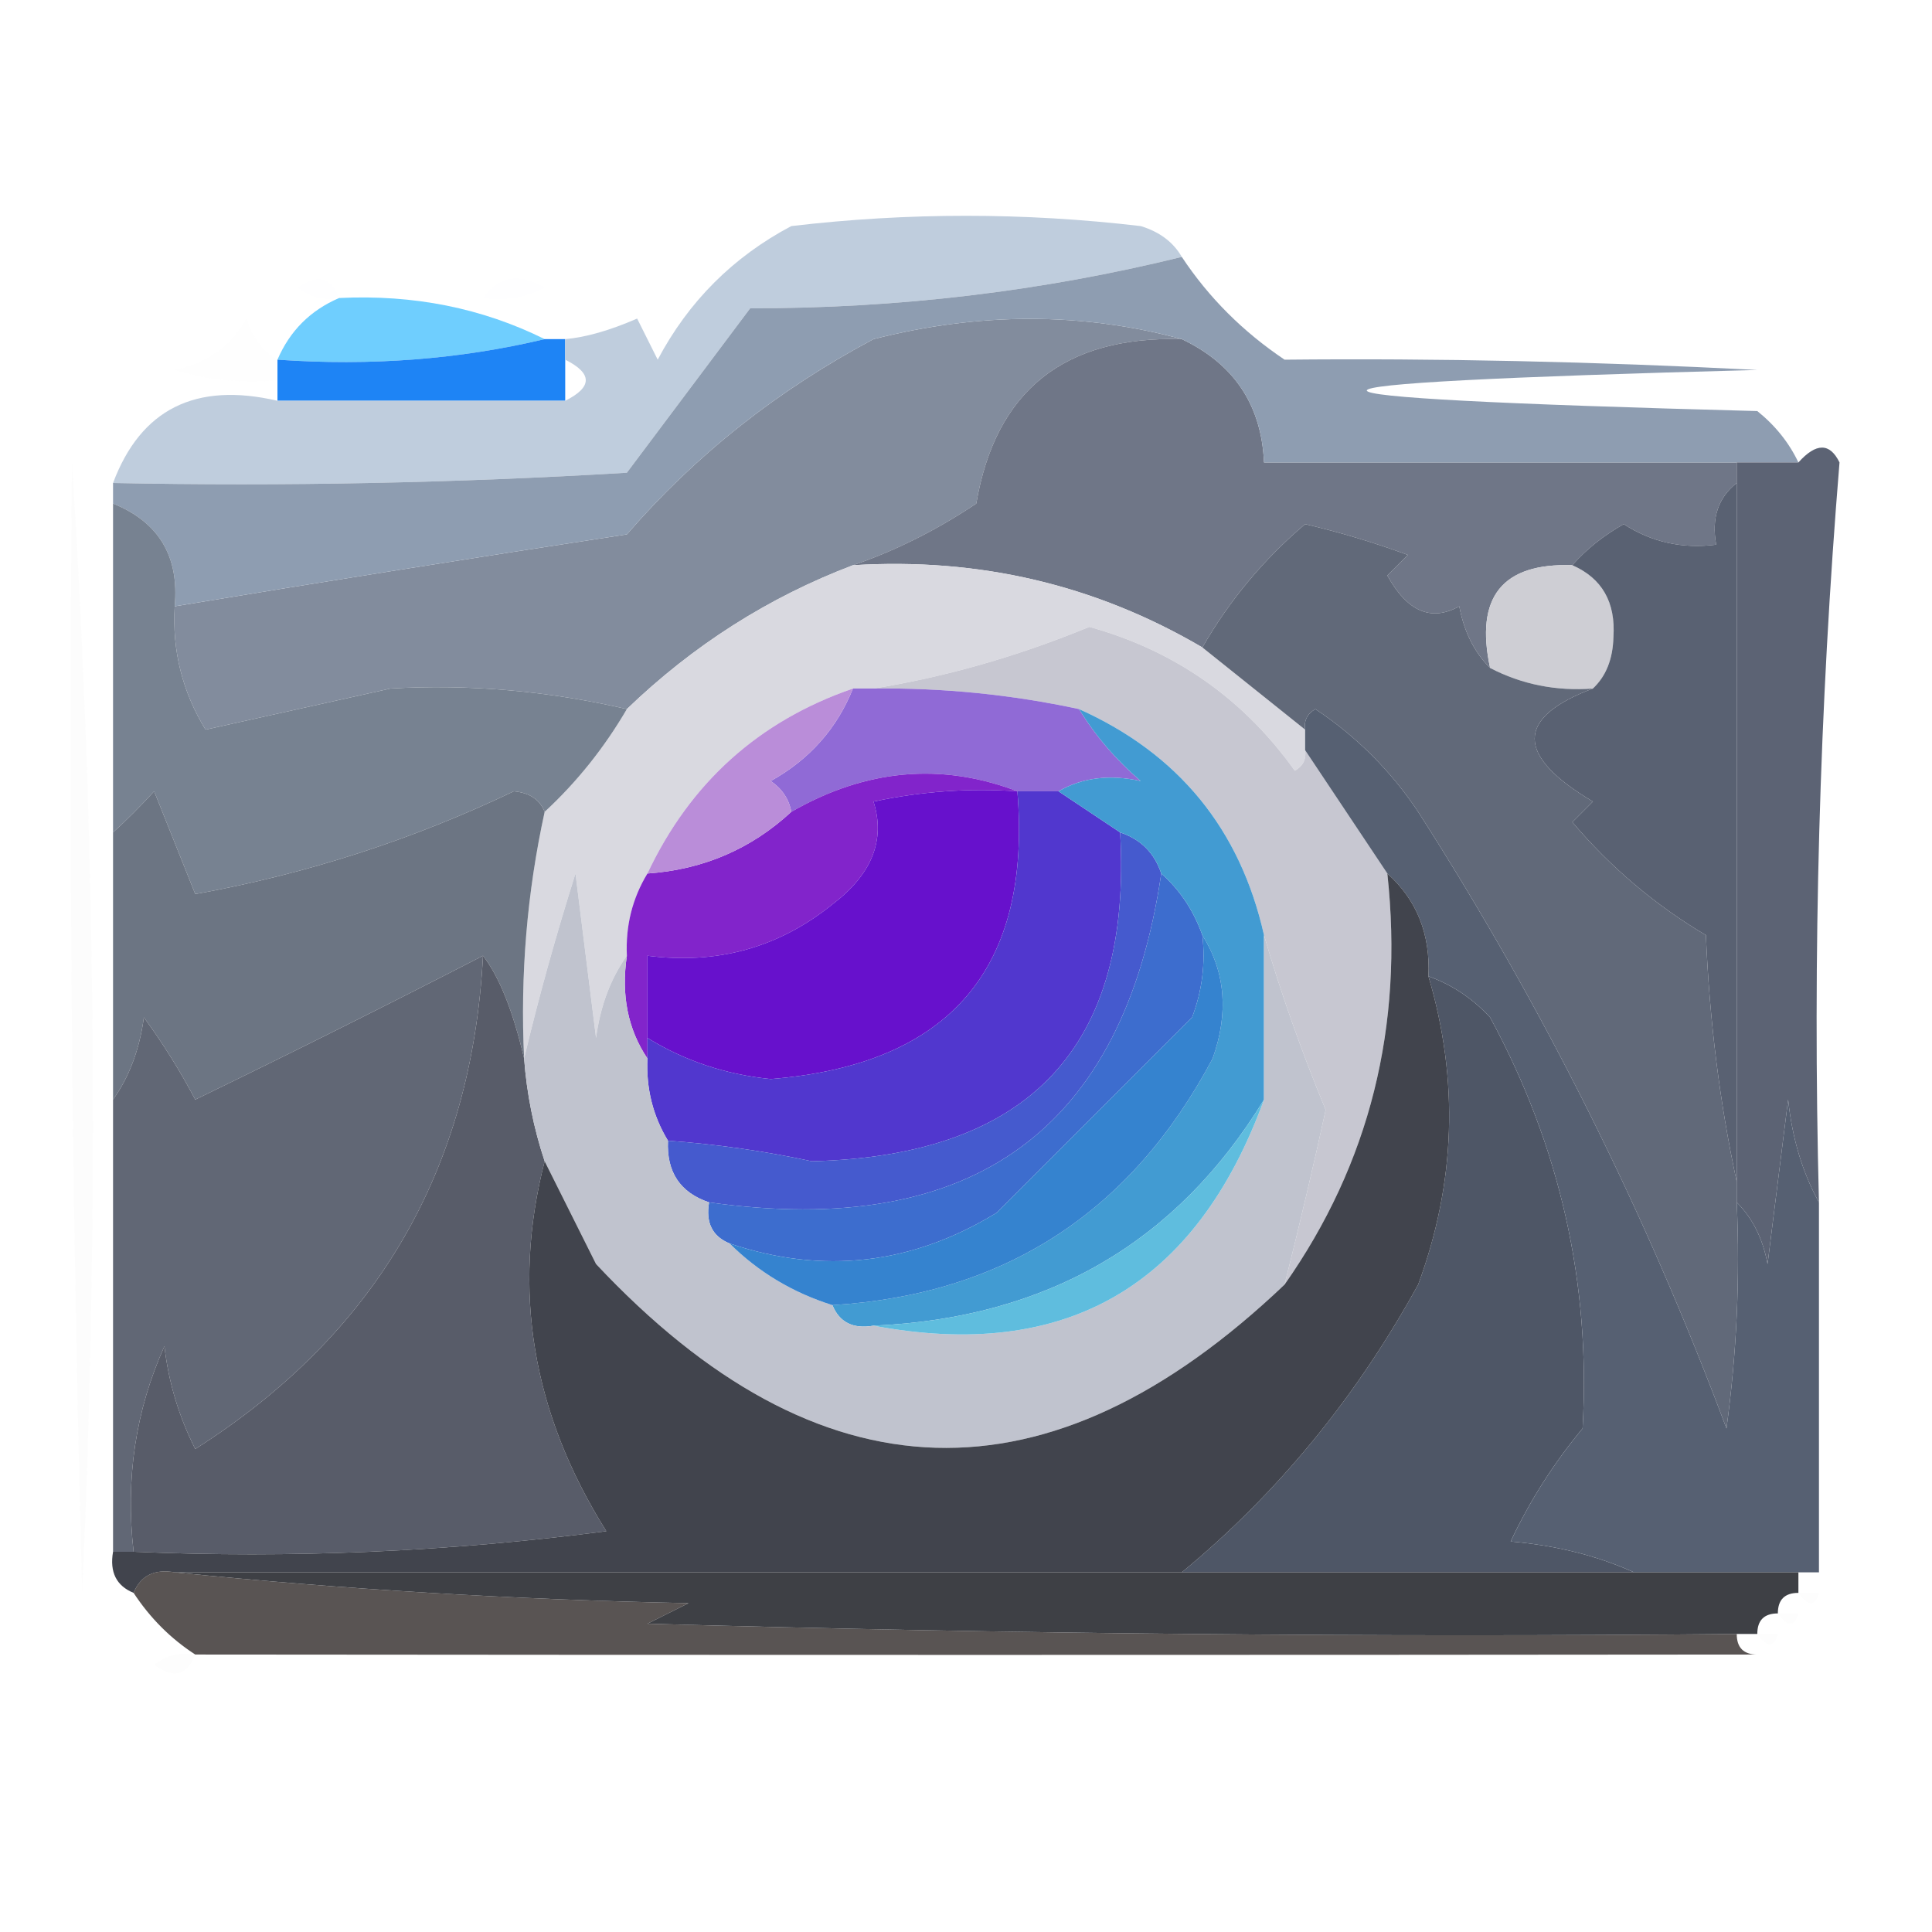 <?xml version="1.0" encoding="UTF-8"?>
<!DOCTYPE svg PUBLIC "-//W3C//DTD SVG 1.1//EN" "http://www.w3.org/Graphics/SVG/1.1/DTD/svg11.dtd">
<svg xmlns="http://www.w3.org/2000/svg" version="1.1" width="94px" height="94px" style="shape-rendering:geometricPrecision; text-rendering:geometricPrecision; image-rendering:optimizeQuality; fill-rule:evenodd; clip-rule:evenodd" xmlns:xlink="http://www.w3.org/1999/xlink">
<g><path style="opacity:0.004" fill="#83c9ff" d="M 19.5,12.5 C 20.833,13.167 20.833,13.167 19.5,12.5 Z"/></g>
<g><path style="opacity:0.004" fill="#88f1fd" d="M 16.5,14.5 C 15.761,14.631 15.094,14.464 14.5,14C 15.437,13.308 16.103,13.475 16.5,14.5 Z"/></g>
<g><path style="opacity:0.004" fill="#a1d2fe" d="M 23.5,14.5 C 24.251,13.427 25.251,13.26 26.5,14C 25.552,14.483 24.552,14.649 23.5,14.5 Z"/></g>
<g><path style="opacity:1" fill="#6fcefe" d="M 16.5,14.5 C 20.122,14.322 23.456,14.989 26.5,16.5C 22.366,17.485 18.032,17.818 13.5,17.5C 14.1,16.1 15.1,15.1 16.5,14.5 Z"/></g>
<g><path style="opacity:0.02" fill="#a3b3c6" d="M 62.5,16.5 C 63.833,17.167 63.833,17.167 62.5,16.5 Z"/></g>
<g><path style="opacity:0.012" fill="#aed2f8" d="M 13.5,17.5 C 13.5,17.833 13.5,18.167 13.5,18.5C 11.801,18.66 10.134,18.494 8.5,18C 10.061,17.682 11.228,16.849 12,15.5C 12.278,16.416 12.778,17.082 13.5,17.5 Z"/></g>
<g><path style="opacity:0.994" fill="#1e84f5" d="M 26.5,16.5 C 26.833,16.5 27.167,16.5 27.5,16.5C 27.5,16.833 27.5,17.167 27.5,17.5C 27.5,18.167 27.5,18.833 27.5,19.5C 22.833,19.5 18.167,19.5 13.5,19.5C 13.5,19.167 13.5,18.833 13.5,18.5C 13.5,18.167 13.5,17.833 13.5,17.5C 18.032,17.818 22.366,17.485 26.5,16.5 Z"/></g>
<g><path style="opacity:1" fill="#828c9d" d="M 57.5,16.5 C 51.77,16.346 48.437,19.013 47.5,24.5C 45.556,25.801 43.556,26.801 41.5,27.5C 37.395,29.058 33.729,31.391 30.5,34.5C 26.652,33.613 22.819,33.279 19,33.5C 16,34.167 13,34.833 10,35.5C 8.872,33.655 8.372,31.655 8.5,29.5C 15.8,28.29 23.133,27.123 30.5,26C 33.836,22.144 37.836,18.978 42.5,16.5C 47.652,15.186 52.652,15.186 57.5,16.5 Z"/></g>
<g><path style="opacity:0.004" fill="#f9fcfe" d="M 4.5,20.5 C 5.833,21.167 5.833,21.167 4.5,20.5 Z"/></g>
<g><path style="opacity:0.999" fill="#bfcddd" d="M 57.5,12.5 C 50.698,14.174 43.698,15.007 36.5,15C 34.5,17.667 32.5,20.333 30.5,23C 22.173,23.5 13.84,23.666 5.5,23.5C 6.85,19.905 9.517,18.572 13.5,19.5C 18.167,19.5 22.833,19.5 27.5,19.5C 28.833,18.833 28.833,18.167 27.5,17.5C 27.5,17.167 27.5,16.833 27.5,16.5C 28.498,16.413 29.665,16.079 31,15.5C 31.333,16.167 31.667,16.833 32,17.5C 33.5,14.667 35.667,12.5 38.5,11C 44.167,10.333 49.833,10.333 55.5,11C 56.416,11.278 57.083,11.778 57.5,12.5 Z"/></g>
<g><path style="opacity:0.999" fill="#6f7687" d="M 57.5,16.5 C 60.044,17.708 61.377,19.708 61.5,22.5C 69.167,22.5 76.833,22.5 84.5,22.5C 84.5,22.833 84.5,23.167 84.5,23.5C 83.596,24.209 83.263,25.209 83.5,26.5C 81.856,26.713 80.356,26.38 79,25.5C 78.005,26.066 77.172,26.733 76.5,27.5C 73.09,27.384 71.756,29.05 72.5,32.5C 71.732,31.738 71.232,30.738 71,29.5C 69.636,30.258 68.469,29.758 67.5,28C 67.833,27.667 68.167,27.333 68.5,27C 66.863,26.399 65.197,25.899 63.5,25.5C 61.486,27.209 59.819,29.209 58.5,31.5C 53.312,28.454 47.645,27.12 41.5,27.5C 43.556,26.801 45.556,25.801 47.5,24.5C 48.437,19.013 51.77,16.346 57.5,16.5 Z"/></g>
<g><path style="opacity:1" fill="#8e9db1" d="M 57.5,12.5 C 58.806,14.473 60.473,16.139 62.5,17.5C 69.925,17.425 77.591,17.592 85.5,18C 60.167,18.667 60.167,19.333 85.5,20C 86.38,20.708 87.047,21.542 87.5,22.5C 86.5,22.5 85.5,22.5 84.5,22.5C 76.833,22.5 69.167,22.5 61.5,22.5C 61.377,19.708 60.044,17.708 57.5,16.5C 52.652,15.186 47.652,15.186 42.5,16.5C 37.836,18.978 33.836,22.144 30.5,26C 23.133,27.123 15.8,28.29 8.5,29.5C 8.727,27.067 7.727,25.401 5.5,24.5C 5.5,24.167 5.5,23.833 5.5,23.5C 13.84,23.666 22.173,23.5 30.5,23C 32.5,20.333 34.5,17.667 36.5,15C 43.698,15.007 50.698,14.174 57.5,12.5 Z"/></g>
<g><path style="opacity:1" fill="#d9d9e0" d="M 41.5,27.5 C 47.645,27.12 53.312,28.454 58.5,31.5C 60.167,32.833 61.833,34.167 63.5,35.5C 63.5,35.833 63.5,36.167 63.5,36.5C 63.565,36.938 63.399,37.272 63,37.5C 60.486,33.984 57.152,31.651 53,30.5C 49.508,31.936 46.008,32.936 42.5,33.5C 42.167,33.5 41.833,33.5 41.5,33.5C 36.916,35.082 33.583,38.082 31.5,42.5C 30.766,43.708 30.433,45.041 30.5,46.5C 29.71,47.608 29.21,48.942 29,50.5C 28.667,47.833 28.333,45.167 28,42.5C 27.027,45.579 26.194,48.579 25.5,51.5C 25.307,47.434 25.64,43.434 26.5,39.5C 28.063,38.055 29.396,36.389 30.5,34.5C 33.729,31.391 37.395,29.058 41.5,27.5 Z"/></g>
<g><path style="opacity:1" fill="#ceced4" d="M 76.5,27.5 C 77.947,28.134 78.613,29.301 78.5,31C 78.472,32.07 78.139,32.903 77.5,33.5C 75.709,33.634 74.042,33.301 72.5,32.5C 71.756,29.05 73.09,27.384 76.5,27.5 Z"/></g>
<g><path style="opacity:1" fill="#616979" d="M 72.5,32.5 C 74.042,33.301 75.709,33.634 77.5,33.5C 73.725,34.923 73.725,36.756 77.5,39C 77.167,39.333 76.833,39.667 76.5,40C 78.373,42.209 80.54,44.042 83,45.5C 83.176,49.688 83.676,53.688 84.5,57.5C 84.5,57.833 84.5,58.167 84.5,58.5C 84.665,62.182 84.499,65.848 84,69.5C 80.055,58.942 75.055,48.942 69,39.5C 67.667,37.5 66,35.833 64,34.5C 63.601,34.728 63.435,35.062 63.5,35.5C 61.833,34.167 60.167,32.833 58.5,31.5C 59.819,29.209 61.486,27.209 63.5,25.5C 65.197,25.899 66.863,26.399 68.5,27C 68.167,27.333 67.833,27.667 67.5,28C 68.469,29.758 69.636,30.258 71,29.5C 71.232,30.738 71.732,31.738 72.5,32.5 Z"/></g>
<g><path style="opacity:1" fill="#c7c7d1" d="M 63.5,36.5 C 64.833,38.5 66.167,40.5 67.5,42.5C 68.307,49.941 66.64,56.608 62.5,62.5C 63.271,59.423 63.938,56.59 64.5,54C 63.306,51.112 62.306,48.278 61.5,45.5C 60.338,40.337 57.338,36.671 52.5,34.5C 49.214,33.793 45.881,33.459 42.5,33.5C 46.008,32.936 49.508,31.936 53,30.5C 57.152,31.651 60.486,33.984 63,37.5C 63.399,37.272 63.565,36.938 63.5,36.5 Z"/></g>
<g><path style="opacity:1" fill="#778291" d="M 5.5,24.5 C 7.727,25.401 8.727,27.067 8.5,29.5C 8.372,31.655 8.872,33.655 10,35.5C 13,34.833 16,34.167 19,33.5C 22.819,33.279 26.652,33.613 30.5,34.5C 29.396,36.389 28.063,38.055 26.5,39.5C 26.265,38.903 25.765,38.57 25,38.5C 20.059,40.86 14.892,42.527 9.5,43.5C 8.833,41.833 8.167,40.167 7.5,38.5C 6.818,39.243 6.151,39.909 5.5,40.5C 5.5,35.167 5.5,29.833 5.5,24.5 Z"/></g>
<g><path style="opacity:1" fill="#906ad6" d="M 41.5,33.5 C 41.833,33.5 42.167,33.5 42.5,33.5C 45.881,33.459 49.214,33.793 52.5,34.5C 53.29,35.794 54.29,36.961 55.5,38C 53.981,37.669 52.648,37.836 51.5,38.5C 50.833,38.5 50.167,38.5 49.5,38.5C 45.786,37.086 42.12,37.419 38.5,39.5C 38.389,38.883 38.056,38.383 37.5,38C 39.384,36.951 40.718,35.451 41.5,33.5 Z"/></g>
<g><path style="opacity:0.904" fill="#4b5366" d="M 88.5,58.5 C 87.698,57.048 87.198,55.382 87,53.5C 86.667,56.167 86.333,58.833 86,61.5C 85.768,60.263 85.268,59.263 84.5,58.5C 84.5,58.167 84.5,57.833 84.5,57.5C 84.5,46.167 84.5,34.833 84.5,23.5C 84.5,23.167 84.5,22.833 84.5,22.5C 85.5,22.5 86.5,22.5 87.5,22.5C 88.364,21.537 89.03,21.537 89.5,22.5C 88.52,34.449 88.187,46.449 88.5,58.5 Z"/></g>
<g><path style="opacity:1" fill="#8224cb" d="M 49.5,38.5 C 47.143,38.337 44.81,38.503 42.5,39C 43.089,40.873 42.422,42.54 40.5,44C 37.893,46.105 34.893,46.938 31.5,46.5C 31.5,47.833 31.5,49.167 31.5,50.5C 31.5,50.833 31.5,51.167 31.5,51.5C 30.549,50.081 30.215,48.415 30.5,46.5C 30.433,45.041 30.766,43.708 31.5,42.5C 34.206,42.312 36.539,41.312 38.5,39.5C 42.12,37.419 45.786,37.086 49.5,38.5 Z"/></g>
<g><path style="opacity:1" fill="#596172" d="M 84.5,23.5 C 84.5,34.833 84.5,46.167 84.5,57.5C 83.676,53.688 83.176,49.688 83,45.5C 80.54,44.042 78.373,42.209 76.5,40C 76.833,39.667 77.167,39.333 77.5,39C 73.725,36.756 73.725,34.923 77.5,33.5C 78.139,32.903 78.472,32.07 78.5,31C 78.613,29.301 77.947,28.134 76.5,27.5C 77.172,26.733 78.005,26.066 79,25.5C 80.356,26.38 81.856,26.713 83.5,26.5C 83.263,25.209 83.596,24.209 84.5,23.5 Z"/></g>
<g><path style="opacity:1" fill="#ba8dd9" d="M 41.5,33.5 C 40.718,35.451 39.384,36.951 37.5,38C 38.056,38.383 38.389,38.883 38.5,39.5C 36.539,41.312 34.206,42.312 31.5,42.5C 33.583,38.082 36.916,35.082 41.5,33.5 Z"/></g>
<g><path style="opacity:0.995" fill="#6c7583" d="M 26.5,39.5 C 25.64,43.434 25.307,47.434 25.5,51.5C 24.962,49.194 24.295,47.528 23.5,46.5C 18.987,48.826 14.32,51.16 9.5,53.5C 8.757,52.092 7.923,50.759 7,49.5C 6.79,51.058 6.29,52.392 5.5,53.5C 5.5,49.167 5.5,44.833 5.5,40.5C 6.151,39.909 6.818,39.243 7.5,38.5C 8.167,40.167 8.833,41.833 9.5,43.5C 14.892,42.527 20.059,40.86 25,38.5C 25.765,38.57 26.265,38.903 26.5,39.5 Z"/></g>
<g><path style="opacity:1" fill="#616775" d="M 23.5,46.5 C 22.96,56.914 18.293,64.914 9.5,70.5C 8.702,68.922 8.202,67.256 8,65.5C 6.595,68.619 6.095,71.952 6.5,75.5C 6.167,75.5 5.833,75.5 5.5,75.5C 5.5,68.167 5.5,60.833 5.5,53.5C 6.29,52.392 6.79,51.058 7,49.5C 7.923,50.759 8.757,52.092 9.5,53.5C 14.32,51.16 18.987,48.826 23.5,46.5 Z"/></g>
<g><path style="opacity:1" fill="#6711cc" d="M 49.5,38.5 C 50.204,47.133 46.204,51.8 37.5,52.5C 35.307,52.281 33.307,51.615 31.5,50.5C 31.5,49.167 31.5,47.833 31.5,46.5C 34.893,46.938 37.893,46.105 40.5,44C 42.422,42.54 43.089,40.873 42.5,39C 44.81,38.503 47.143,38.337 49.5,38.5 Z"/></g>
<g><path style="opacity:1" fill="#5137ce" d="M 49.5,38.5 C 50.167,38.5 50.833,38.5 51.5,38.5C 52.5,39.167 53.5,39.833 54.5,40.5C 55.099,50.906 50.099,56.239 39.5,56.5C 37.182,56.003 34.848,55.669 32.5,55.5C 31.766,54.292 31.433,52.959 31.5,51.5C 31.5,51.167 31.5,50.833 31.5,50.5C 33.307,51.615 35.307,52.281 37.5,52.5C 46.204,51.8 50.204,47.133 49.5,38.5 Z"/></g>
<g><path style="opacity:1" fill="#455ace" d="M 54.5,40.5 C 55.5,40.833 56.167,41.5 56.5,42.5C 54.663,54.967 47.33,60.301 34.5,58.5C 33.094,58.027 32.427,57.027 32.5,55.5C 34.848,55.669 37.182,56.003 39.5,56.5C 50.099,56.239 55.099,50.906 54.5,40.5 Z"/></g>
<g><path style="opacity:1" fill="#3d6dce" d="M 56.5,42.5 C 57.401,43.291 58.068,44.291 58.5,45.5C 58.657,46.873 58.49,48.207 58,49.5C 54.86,52.64 51.694,55.806 48.5,59C 44.373,61.528 40.039,62.028 35.5,60.5C 34.662,60.158 34.328,59.492 34.5,58.5C 47.33,60.301 54.663,54.967 56.5,42.5 Z"/></g>
<g><path style="opacity:1" fill="#4e5666" d="M 69.5,47.5 C 70.643,47.908 71.643,48.575 72.5,49.5C 75.904,55.778 77.404,62.444 77,69.5C 75.595,71.191 74.428,73.025 73.5,75C 75.708,75.191 77.708,75.691 79.5,76.5C 72.167,76.5 64.833,76.5 57.5,76.5C 62.141,72.674 65.974,68.007 69,62.5C 70.827,57.554 70.994,52.554 69.5,47.5 Z"/></g>
<g><path style="opacity:0.016" fill="#6d737c" d="M 3.5,22.5 C 4.662,40.662 4.829,58.995 4,77.5C 3.5,59.17 3.333,40.836 3.5,22.5 Z"/></g>
<g><path style="opacity:1" fill="#585c69" d="M 25.5,51.5 C 25.629,53.216 25.962,54.883 26.5,56.5C 24.887,62.746 25.887,68.746 29.5,74.5C 21.862,75.498 14.195,75.831 6.5,75.5C 6.095,71.952 6.595,68.619 8,65.5C 8.202,67.256 8.702,68.922 9.5,70.5C 18.293,64.914 22.96,56.914 23.5,46.5C 24.295,47.528 24.962,49.194 25.5,51.5 Z"/></g>
<g><path style="opacity:0.999" fill="#566072" d="M 84.5,58.5 C 85.268,59.263 85.768,60.263 86,61.5C 86.333,58.833 86.667,56.167 87,53.5C 87.198,55.382 87.698,57.048 88.5,58.5C 88.5,64.5 88.5,70.5 88.5,76.5C 88.167,76.5 87.833,76.5 87.5,76.5C 84.833,76.5 82.167,76.5 79.5,76.5C 77.708,75.691 75.708,75.191 73.5,75C 74.428,73.025 75.595,71.191 77,69.5C 77.404,62.444 75.904,55.778 72.5,49.5C 71.643,48.575 70.643,47.908 69.5,47.5C 69.598,45.447 68.931,43.78 67.5,42.5C 66.167,40.5 64.833,38.5 63.5,36.5C 63.5,36.167 63.5,35.833 63.5,35.5C 63.435,35.062 63.601,34.728 64,34.5C 66,35.833 67.667,37.5 69,39.5C 75.055,48.942 80.055,58.942 84,69.5C 84.499,65.848 84.665,62.182 84.5,58.5 Z"/></g>
<g><path style="opacity:1" fill="#429bd2" d="M 52.5,34.5 C 57.338,36.671 60.338,40.337 61.5,45.5C 61.5,48.167 61.5,50.833 61.5,53.5C 57.249,60.468 50.916,64.135 42.5,64.5C 41.508,64.672 40.842,64.338 40.5,63.5C 48.86,62.988 55.027,58.988 59,51.5C 59.789,49.288 59.623,47.288 58.5,45.5C 58.068,44.291 57.401,43.291 56.5,42.5C 56.167,41.5 55.5,40.833 54.5,40.5C 53.5,39.833 52.5,39.167 51.5,38.5C 52.648,37.836 53.981,37.669 55.5,38C 54.29,36.961 53.29,35.794 52.5,34.5 Z"/></g>
<g><path style="opacity:1" fill="#c0c3ce" d="M 30.5,46.5 C 30.215,48.415 30.549,50.081 31.5,51.5C 31.433,52.959 31.766,54.292 32.5,55.5C 32.427,57.027 33.094,58.027 34.5,58.5C 34.328,59.492 34.662,60.158 35.5,60.5C 36.899,61.89 38.566,62.89 40.5,63.5C 40.842,64.338 41.508,64.672 42.5,64.5C 51.85,66.256 58.183,62.589 61.5,53.5C 61.5,50.833 61.5,48.167 61.5,45.5C 62.306,48.278 63.306,51.112 64.5,54C 63.938,56.59 63.271,59.423 62.5,62.5C 51.031,73.419 39.865,73.086 29,61.5C 28.153,59.807 27.32,58.14 26.5,56.5C 25.962,54.883 25.629,53.216 25.5,51.5C 26.194,48.579 27.027,45.579 28,42.5C 28.333,45.167 28.667,47.833 29,50.5C 29.21,48.942 29.71,47.608 30.5,46.5 Z"/></g>
<g><path style="opacity:1" fill="#5fbdde" d="M 61.5,53.5 C 58.183,62.589 51.85,66.256 42.5,64.5C 50.916,64.135 57.249,60.468 61.5,53.5 Z"/></g>
<g><path style="opacity:1" fill="#3583cf" d="M 58.5,45.5 C 59.623,47.288 59.789,49.288 59,51.5C 55.027,58.988 48.86,62.988 40.5,63.5C 38.566,62.89 36.899,61.89 35.5,60.5C 40.039,62.028 44.373,61.528 48.5,59C 51.694,55.806 54.86,52.64 58,49.5C 58.49,48.207 58.657,46.873 58.5,45.5 Z"/></g>
<g><path style="opacity:0.999" fill="#41444d" d="M 67.5,42.5 C 68.931,43.78 69.598,45.447 69.5,47.5C 70.994,52.554 70.827,57.554 69,62.5C 65.974,68.007 62.141,72.674 57.5,76.5C 41.167,76.5 24.833,76.5 8.5,76.5C 7.508,76.328 6.842,76.662 6.5,77.5C 5.662,77.158 5.328,76.492 5.5,75.5C 5.833,75.5 6.167,75.5 6.5,75.5C 14.195,75.831 21.862,75.498 29.5,74.5C 25.887,68.746 24.887,62.746 26.5,56.5C 27.32,58.14 28.153,59.807 29,61.5C 39.865,73.086 51.031,73.419 62.5,62.5C 66.64,56.608 68.307,49.941 67.5,42.5 Z"/></g>
<g><path style="opacity:0.008" fill="#3e4142" d="M 88.5,76.5 C 89.833,77.167 89.833,77.167 88.5,76.5 Z"/></g>
<g><path style="opacity:0.843" fill="#3a3533" d="M 8.5,76.5 C 16.657,77.329 24.99,77.829 33.5,78C 32.833,78.333 32.167,78.667 31.5,79C 49.163,79.5 66.83,79.667 84.5,79.5C 84.5,80.167 84.833,80.5 85.5,80.5C 60.413,80.525 35.08,80.525 9.5,80.5C 8.306,79.728 7.306,78.728 6.5,77.5C 6.842,76.662 7.508,76.328 8.5,76.5 Z"/></g>
<g><path style="opacity:1" fill="#3e4045" d="M 8.5,76.5 C 24.833,76.5 41.167,76.5 57.5,76.5C 64.833,76.5 72.167,76.5 79.5,76.5C 82.167,76.5 84.833,76.5 87.5,76.5C 87.5,76.833 87.5,77.167 87.5,77.5C 86.833,77.5 86.5,77.833 86.5,78.5C 85.833,78.5 85.5,78.833 85.5,79.5C 85.167,79.5 84.833,79.5 84.5,79.5C 66.83,79.667 49.163,79.5 31.5,79C 32.167,78.667 32.833,78.333 33.5,78C 24.99,77.829 16.657,77.329 8.5,76.5 Z"/></g>
<g><path style="opacity:0.008" fill="#323340" d="M 87.5,77.5 C 87.833,77.5 88.167,77.5 88.5,77.5C 88.315,78.17 87.981,78.17 87.5,77.5 Z"/></g>
<g><path style="opacity:0.008" fill="#515465" d="M 86.5,78.5 C 86.833,78.5 87.167,78.5 87.5,78.5C 87.315,79.17 86.981,79.17 86.5,78.5 Z"/></g>
<g><path style="opacity:0.008" fill="#272831" d="M 85.5,79.5 C 85.833,79.5 86.167,79.5 86.5,79.5C 86.315,80.17 85.981,80.17 85.5,79.5 Z"/></g>
<g><path style="opacity:0.008" fill="#481c1c" d="M 9.5,80.5 C 9.103,81.525 8.437,81.692 7.5,81C 8.094,80.536 8.761,80.369 9.5,80.5 Z"/></g>
</svg>
